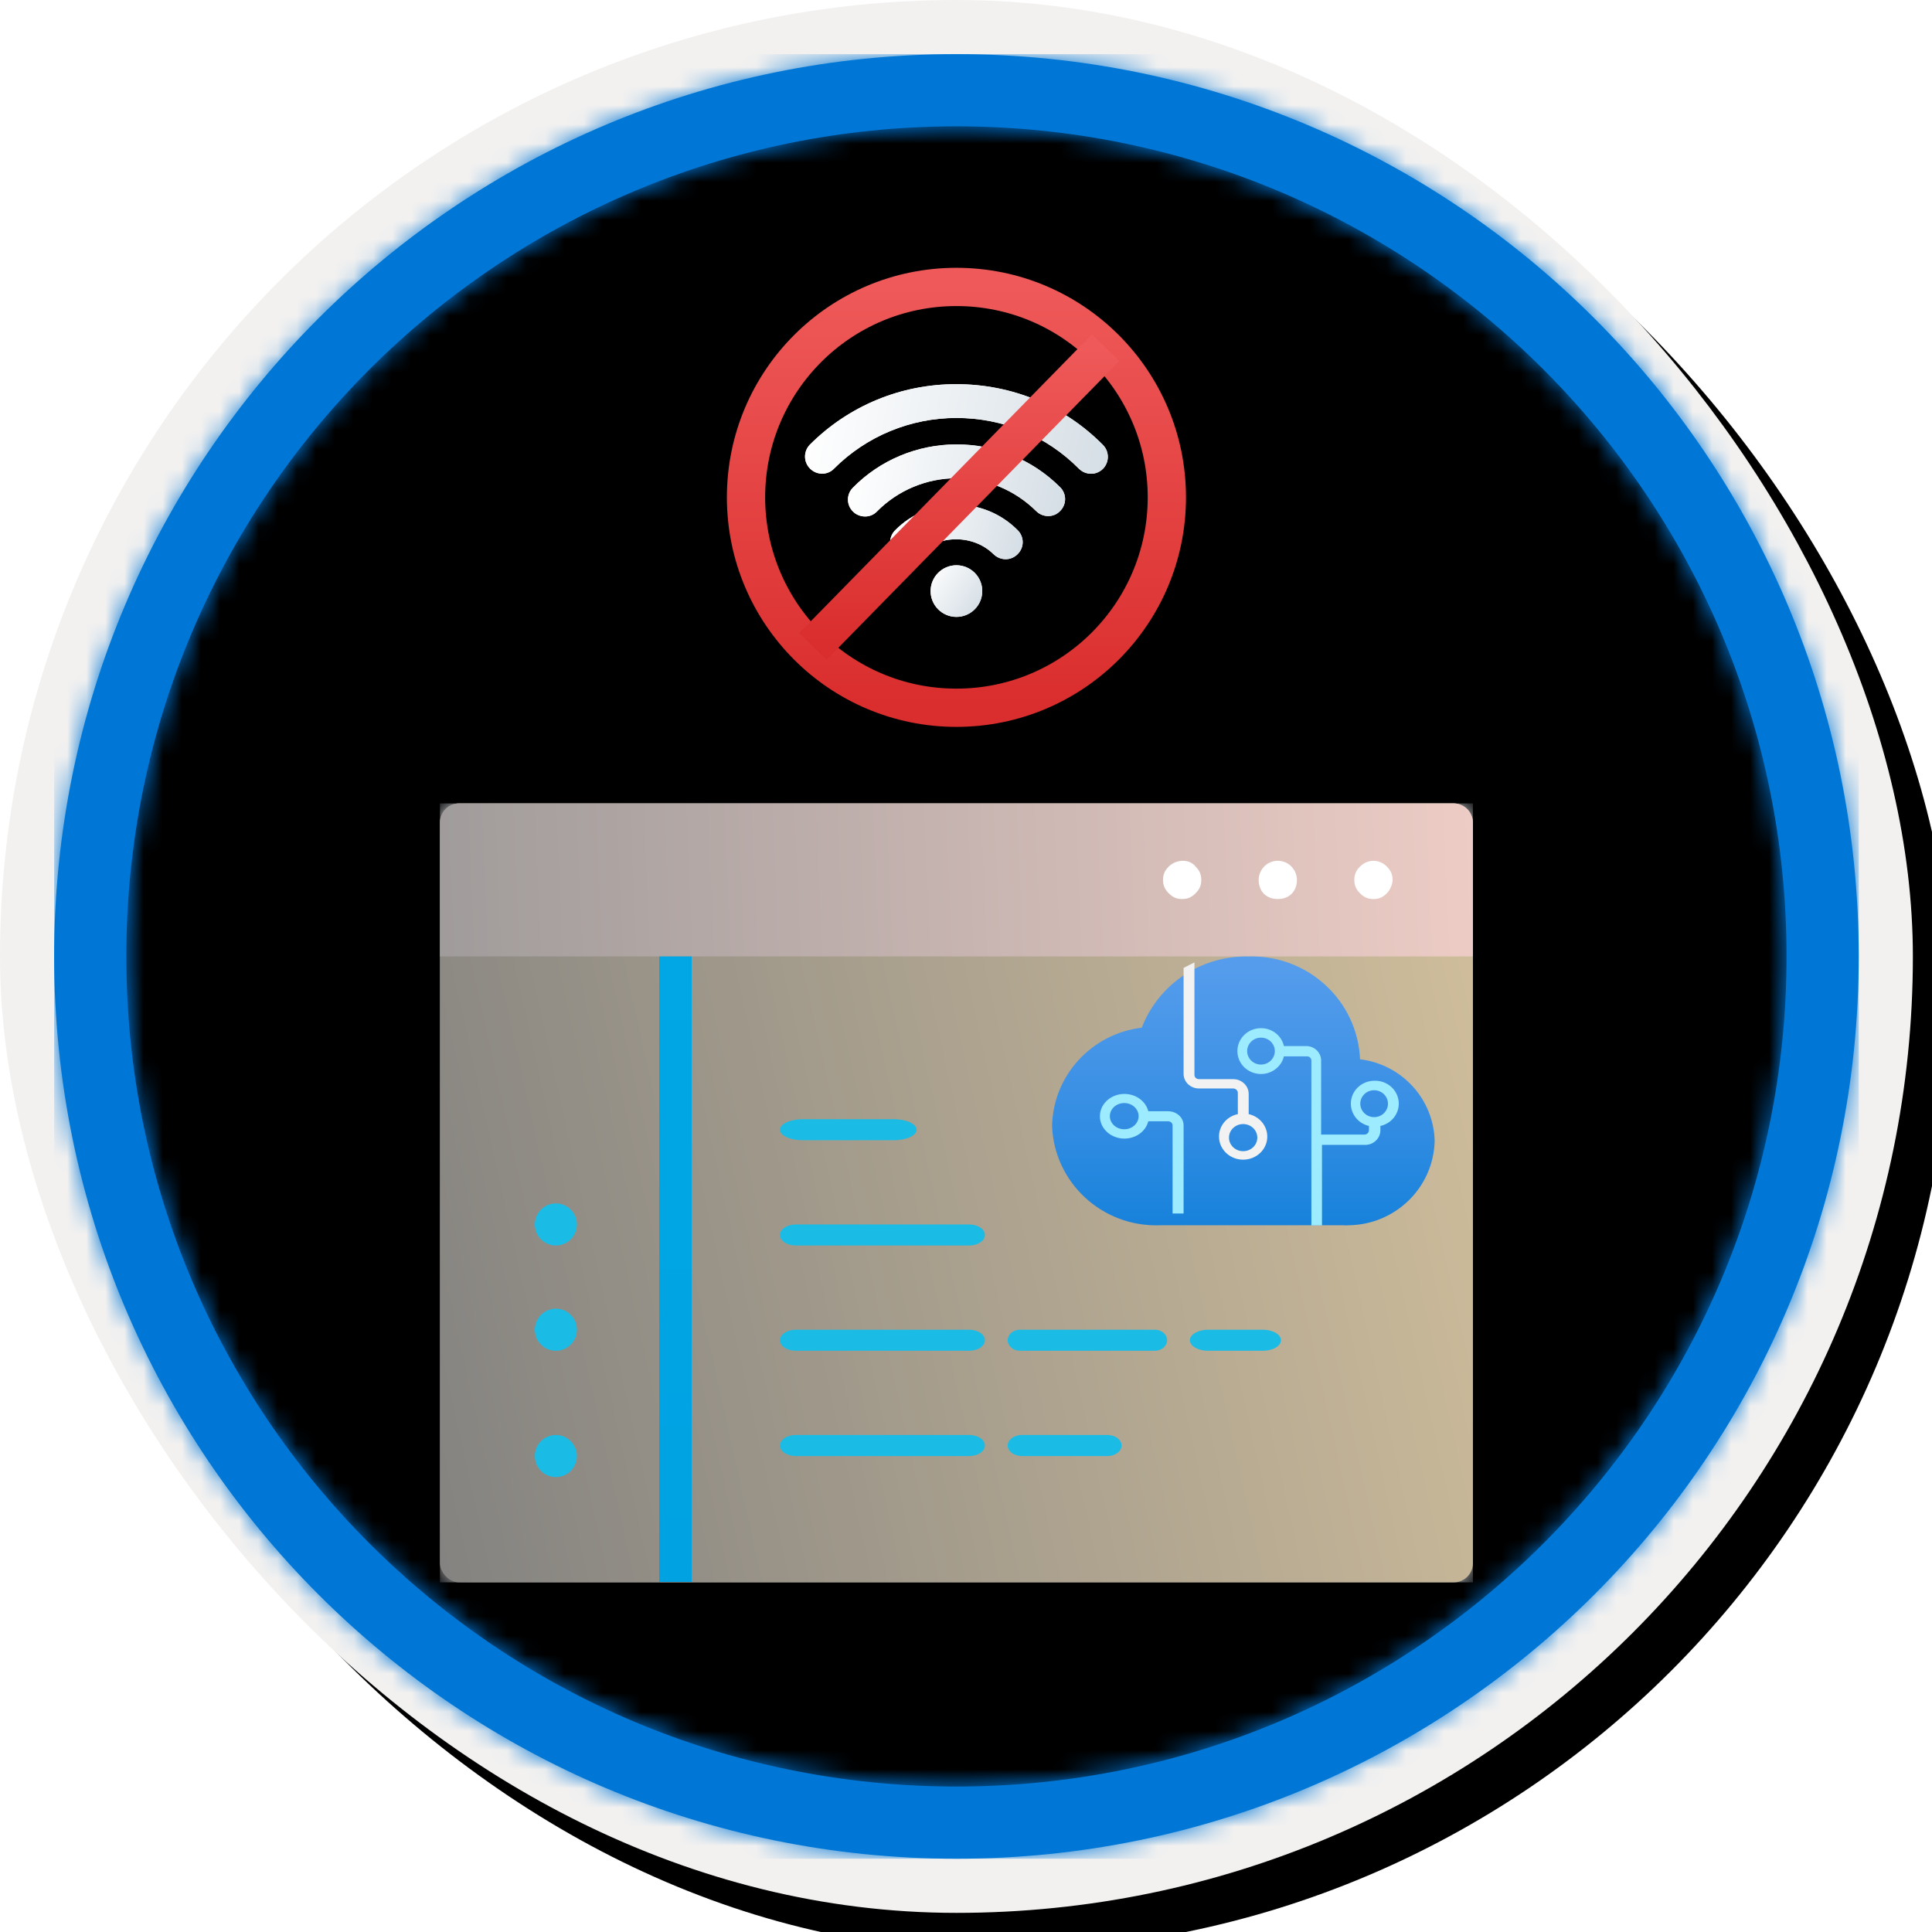 <?xml version="1.0" encoding="UTF-8"?>
<svg width="101px" height="101px" viewBox="0 0 101 101" version="1.1" xmlns="http://www.w3.org/2000/svg" xmlns:xlink="http://www.w3.org/1999/xlink">
    <!-- Generator: Sketch 63.1 (92452) - https://sketch.com -->
    <title>No learning path - Cloud Advocates Pilot Program/Create-an-offline-capable-app-using-a-custom-built-machine-learning-model</title>
    <desc>Created with Sketch.</desc>
    <defs>
        <rect id="path-1" x="0" y="0" width="94.34" height="94.34" rx="47.17"></rect>
        <linearGradient x1="77.83%" y1="11.2%" x2="-99.689%" y2="253.808%" id="linearGradient-3">
            <stop stop-color="#FFFFFF" offset="0%"></stop>
            <stop stop-color="#000000" stop-opacity="0.5" offset="100%"></stop>
        </linearGradient>
        <rect id="path-4" x="0" y="0" width="94.34" height="94.34"></rect>
        <rect id="path-5" x="0" y="0" width="100" height="100" rx="50"></rect>
        <filter x="-0.5%" y="-0.5%" width="102.0%" height="102.0%" filterUnits="objectBoundingBox" id="filter-6">
            <feOffset dx="1" dy="1" in="SourceAlpha" result="shadowOffsetOuter1"></feOffset>
            <feMorphology radius="4" operator="erode" in="SourceAlpha" result="shadowInner"></feMorphology>
            <feOffset dx="1" dy="1" in="shadowInner" result="shadowInner"></feOffset>
            <feComposite in="shadowOffsetOuter1" in2="shadowInner" operator="out" result="shadowOffsetOuter1"></feComposite>
            <feColorMatrix values="0 0 0 0 0   0 0 0 0 0   0 0 0 0 0  0 0 0 0.15 0" type="matrix" in="shadowOffsetOuter1"></feColorMatrix>
        </filter>
        <path d="M50,2.83 C76.051,2.83 97.17,23.949 97.17,50 C97.17,76.051 76.051,97.17 50,97.17 C23.949,97.17 2.83,76.051 2.83,50 C2.83,23.949 23.949,2.83 50,2.83 Z M50,6.604 C26.033,6.604 6.604,26.033 6.604,50 C6.604,73.967 26.033,93.396 50,93.396 C73.967,93.396 93.396,73.967 93.396,50 C93.396,26.033 73.967,6.604 50,6.604 Z" id="path-7"></path>
        <filter x="-22.2%" y="-29.3%" width="144.4%" height="158.5%" filterUnits="objectBoundingBox" id="filter-9">
            <feOffset dx="0" dy="2" in="SourceAlpha" result="shadowOffsetOuter1"></feOffset>
            <feGaussianBlur stdDeviation="2" in="shadowOffsetOuter1" result="shadowBlurOuter1"></feGaussianBlur>
            <feColorMatrix values="0 0 0 0 0   0 0 0 0 0   0 0 0 0 0  0 0 0 0.1 0" type="matrix" in="shadowBlurOuter1" result="shadowMatrixOuter1"></feColorMatrix>
            <feMerge>
                <feMergeNode in="shadowMatrixOuter1"></feMergeNode>
                <feMergeNode in="SourceGraphic"></feMergeNode>
            </feMerge>
        </filter>
        <rect id="path-10" x="0" y="0" width="54" height="40.721" rx="1"></rect>
        <linearGradient x1="-14.544%" y1="58.704%" x2="117.268%" y2="36.579%" id="linearGradient-12">
            <stop stop-color="#7F7F7F" offset="0%"></stop>
            <stop stop-color="#D8C49E" offset="100%"></stop>
        </linearGradient>
        <linearGradient x1="-14.544%" y1="50.336%" x2="117.268%" y2="49.482%" id="linearGradient-13">
            <stop stop-color="#959595" offset="0%"></stop>
            <stop stop-color="#FAD4CC" offset="100%"></stop>
        </linearGradient>
        <linearGradient x1="50%" y1="0%" x2="50%" y2="100%" id="linearGradient-14">
            <stop stop-color="#00A7E4" offset="0%"></stop>
            <stop stop-color="#00A2E2" offset="100%"></stop>
        </linearGradient>
        <linearGradient x1="50%" y1="129.304%" x2="50%" y2="-22.769%" id="linearGradient-15">
            <stop stop-color="#0078D4" offset="0%"></stop>
            <stop stop-color="#1380DA" offset="16%"></stop>
            <stop stop-color="#3C91E5" offset="53%"></stop>
            <stop stop-color="#559CEC" offset="82%"></stop>
            <stop stop-color="#5EA0EF" offset="100%"></stop>
        </linearGradient>
        <filter x="-59.1%" y="-59.1%" width="218.2%" height="218.2%" filterUnits="objectBoundingBox" id="filter-16">
            <feOffset dx="0" dy="2" in="SourceAlpha" result="shadowOffsetOuter1"></feOffset>
            <feGaussianBlur stdDeviation="2" in="shadowOffsetOuter1" result="shadowBlurOuter1"></feGaussianBlur>
            <feColorMatrix values="0 0 0 0 0   0 0 0 0 0   0 0 0 0 0  0 0 0 0.1 0" type="matrix" in="shadowBlurOuter1" result="shadowMatrixOuter1"></feColorMatrix>
            <feMerge>
                <feMergeNode in="shadowMatrixOuter1"></feMergeNode>
                <feMergeNode in="SourceGraphic"></feMergeNode>
            </feMerge>
        </filter>
        <linearGradient x1="116.041%" y1="52.659%" x2="0%" y2="45.622%" id="linearGradient-17">
            <stop stop-color="#D0DAE2" offset="0%"></stop>
            <stop stop-color="#FFFFFF" offset="100%"></stop>
        </linearGradient>
        <linearGradient x1="116.041%" y1="53.346%" x2="0%" y2="44.493%" id="linearGradient-18">
            <stop stop-color="#D0DAE2" offset="0%"></stop>
            <stop stop-color="#FFFFFF" offset="100%"></stop>
        </linearGradient>
        <linearGradient x1="116.041%" y1="55.146%" x2="0%" y2="41.528%" id="linearGradient-19">
            <stop stop-color="#D0DAE2" offset="0%"></stop>
            <stop stop-color="#FFFFFF" offset="100%"></stop>
        </linearGradient>
        <linearGradient x1="116.041%" y1="80.374%" x2="0%" y2="0%" id="linearGradient-20">
            <stop stop-color="#D0DAE2" offset="0%"></stop>
            <stop stop-color="#FFFFFF" offset="100%"></stop>
        </linearGradient>
        <linearGradient x1="50%" y1="0%" x2="50%" y2="100%" id="linearGradient-21">
            <stop stop-color="#EF5959" offset="0%"></stop>
            <stop stop-color="#DA2D2D" offset="100%"></stop>
        </linearGradient>
        <linearGradient x1="50%" y1="0%" x2="50%" y2="100%" id="linearGradient-22">
            <stop stop-color="#EF5959" offset="0%"></stop>
            <stop stop-color="#DA2D2D" offset="100%"></stop>
        </linearGradient>
    </defs>
    <g id="Badges" stroke="none" stroke-width="1" fill="none" fill-rule="evenodd">
        <g id="No-learning-path---Cloud-Advocates-Pilot-Program" transform="translate(-160, -890)">
            <g id="No-learning-path---Cloud-Advocates-Pilot-Program/Create-an-offline-capable-app-using-a-custom-built-machine-learning-model" transform="translate(160, 890)">
                <g id="Badge-Plates/Circle">
                    <g id="BG" transform="translate(2.83, 2.83)">
                        <mask id="mask-2" fill="white">
                            <use xlink:href="#path-1"></use>
                        </mask>
                        <g></g>
                        <g id="Colors/Microsoft-365/BG-Solid-Badge" mask="url(#mask-2)">
                            <g id="Rectangle">
                                <use fill="#0078D4" xlink:href="#path-4"></use>
                                <use fill-opacity="0.4" fill="url(#linearGradient-3)" xlink:href="#path-4"></use>
                            </g>
                        </g>
                    </g>
                    <g id="Border">
                        <g id="White-Border">
                            <use fill="black" fill-opacity="1" filter="url(#filter-6)" xlink:href="#path-5"></use>
                            <rect stroke="#F2F1F0" stroke-width="4" stroke-linejoin="square" x="2" y="2" width="96" height="96" rx="48"></rect>
                        </g>
                        <mask id="mask-8" fill="white">
                            <use xlink:href="#path-7"></use>
                        </mask>
                        <use id="Boarder" fill="#0078D4" fill-rule="nonzero" xlink:href="#path-7"></use>
                        <g id="Colors/Microsoft-365/Border" mask="url(#mask-8)" fill="#0076D7">
                            <g transform="translate(2.83, 2.83)" id="Microsoft-365/Border">
                                <rect x="0" y="0" width="94.34" height="94.34"></rect>
                            </g>
                        </g>
                    </g>
                </g>
                <g id="Monitor-Window-w/-Code" filter="url(#filter-9)" transform="translate(23, 40)">
                    <g id="Group-28">
                        <g id="Icon/Monitor-Window">
                            <g id="Color" transform="translate(-0, 0)">
                                <mask id="mask-11" fill="white">
                                    <use xlink:href="#path-10"></use>
                                </mask>
                                <g id="BG"></g>
                                <g id="Color-/-.Net" mask="url(#mask-11)" fill="#D5DADF">
                                    <rect id="Rectangle" x="0" y="0" width="54" height="40.721"></rect>
                                </g>
                            </g>
                            <g id="Shades" style="mix-blend-mode: overlay;" fill-rule="nonzero">
                                <rect id="BG" fill="url(#linearGradient-12)" x="-4.54747351e-13" y="0" width="54" height="40.721" rx="1"></rect>
                                <path d="M1,0 L53,0 C53.552,-1.01453063e-16 54,0.448 54,1 L54,8 L54,8 L-4.54747351e-13,8 L-4.54747351e-13,1 C-4.54814986e-13,0.448 0.448,1.01453063e-16 1,0 Z" id="Top" fill="url(#linearGradient-13)"></path>
                            </g>
                            <g id="Misc" transform="translate(37.8, 3)" fill="#FFFFFF" fill-rule="nonzero">
                                <path d="M11.7,0.3 C11.3,-0.1 10.7,-0.1 10.3,0.3 C10.1,0.5 10,0.7 10,1 C10,1.3 10.1,1.5 10.3,1.7 C10.5,1.9 10.7,2 11,2 C11.3,2 11.5,1.9 11.7,1.7 C11.9,1.5 12,1.2 12,1 C12,0.7 11.9,0.5 11.7,0.3 Z" id="Path"></path>
                                <path d="M6,0 C5.4,0 5,0.5 5,1 C5,1.6 5.4,2 6,2 C6.6,2 7,1.6 7,1 C7,0.5 6.6,0 6,0 Z" id="Path"></path>
                                <path d="M0.3,0.3 C0.1,0.5 0,0.7 0,1 C0,1.3 0.1,1.5 0.3,1.7 C0.5,1.9 0.7,2 1,2 C1.3,2 1.5,1.9 1.7,1.7 C1.9,1.5 2,1.3 2,1 C2,0.7 1.9,0.5 1.7,0.3 C1.4,-0.1 0.7,-0.1 0.3,0.3 Z" id="Path"></path>
                            </g>
                        </g>
                        <polygon id="Fill-1525" fill="url(#linearGradient-14)" points="11.463 40.7 13.158 40.7 13.158 8 11.463 8"></polygon>
                        <g id="Group-24" transform="translate(4.938, 20.911)" fill="#1ABCE5">
                            <path d="M2.221,1.101 C2.221,1.708 1.729,2.201 1.122,2.201 C0.515,2.201 0.023,1.708 0.023,1.101 C0.023,0.493 0.515,0 1.122,0 C1.729,0 2.221,0.493 2.221,1.101" id="Fill-1526"></path>
                            <path d="M2.221,6.603 C2.221,7.211 1.729,7.704 1.122,7.704 C0.515,7.704 0.023,7.211 0.023,6.603 C0.023,5.995 0.515,5.503 1.122,5.503 C1.729,5.503 2.221,5.995 2.221,6.603" id="Fill-1528"></path>
                            <path d="M2.221,13.207 C2.221,13.814 1.729,14.307 1.122,14.307 C0.515,14.307 0.023,13.814 0.023,13.207 C0.023,12.599 0.515,12.106 1.122,12.106 C1.729,12.106 2.221,12.599 2.221,13.207" id="Fill-1530"></path>
                        </g>
                        <path d="M27.665,34.118 L18.599,34.118 C18.143,34.118 17.775,33.872 17.775,33.568 C17.775,33.263 18.143,33.017 18.599,33.017 L27.665,33.017 C28.121,33.017 28.489,33.263 28.489,33.568 C28.489,33.872 28.121,34.118 27.665,34.118" id="Fill-1531" fill="#1ABCE5"></path>
                        <path d="M34.888,34.118 L30.424,34.118 C30.012,34.118 29.68,33.872 29.68,33.568 C29.68,33.263 30.012,33.017 30.424,33.017 L34.888,33.017 C35.3,33.017 35.632,33.263 35.632,33.568 C35.632,33.872 35.3,34.118 34.888,34.118" id="Fill-1532" fill="#1ABCE5"></path>
                        <path d="M27.665,28.615 L18.599,28.615 C18.143,28.615 17.775,28.369 17.775,28.065 C17.775,27.76 18.143,27.514 18.599,27.514 L27.665,27.514 C28.121,27.514 28.489,27.76 28.489,28.065 C28.489,28.369 28.121,28.615 27.665,28.615" id="Fill-1534" fill="#1ABCE5"></path>
                        <path d="M37.372,28.615 L30.321,28.615 C29.966,28.615 29.68,28.369 29.68,28.065 C29.68,27.76 29.966,27.514 30.321,27.514 L37.372,27.514 C37.727,27.514 38.014,27.76 38.014,28.065 C38.014,28.369 37.727,28.615 37.372,28.615" id="Fill-1535" fill="#1ABCE5"></path>
                        <path d="M43.014,28.615 L40.156,28.615 C39.63,28.615 39.204,28.369 39.204,28.065 C39.204,27.76 39.63,27.514 40.156,27.514 L43.014,27.514 C43.54,27.514 43.966,27.76 43.966,28.065 C43.966,28.369 43.54,28.615 43.014,28.615" id="Fill-1536" fill="#1ABCE5"></path>
                        <path d="M18.599,23.112 C18.143,23.112 17.775,22.866 17.775,22.562 C17.775,22.257 18.143,22.012 18.599,22.012 L27.665,22.012 C28.121,22.012 28.489,22.257 28.489,22.562 C28.489,22.866 28.121,23.112 27.665,23.112 L18.599,23.112 Z" id="Fill-1540" fill="#1ABCE5"></path>
                        <path d="M23.727,17.609 L18.965,17.609 C18.307,17.609 17.775,17.363 17.775,17.059 C17.775,16.755 18.307,16.509 18.965,16.509 L23.727,16.509 C24.386,16.509 24.918,16.755 24.918,17.059 C24.918,17.363 24.386,17.609 23.727,17.609" id="Fill-1542" fill="#1ABCE5"></path>
                    </g>
                </g>
                <g id="Machine-Learning" transform="translate(55, 50)" fill-rule="nonzero">
                    <g id="Icon-machinelearning-162-Cognitive-Services">
                        <path d="M20,9.649 C19.95,7.463 18.29,5.644 16.1,5.376 C15.968,2.305 13.368,-0.091 10.267,0.003 C7.8,-0.05 5.567,1.44 4.689,3.725 C2.052,4.042 0.053,6.235 0,8.867 C0.114,11.839 2.634,14.159 5.633,14.054 L6.122,14.054 L15.244,14.054 C15.326,14.065 15.408,14.065 15.489,14.054 C17.945,14.031 19.94,12.083 20,9.649 Z" id="Path" fill="url(#linearGradient-15)"></path>
                        <path d="M6.064,8.093 L5.03,8.093 C4.883,7.514 4.284,7.128 3.636,7.195 C2.989,7.262 2.5,7.761 2.5,8.355 C2.5,8.949 2.989,9.448 3.636,9.515 C4.284,9.582 4.883,9.196 5.03,8.618 L6.064,8.618 C6.194,8.618 6.299,8.713 6.299,8.832 L6.299,13.438 L6.875,13.438 L6.875,8.832 C6.875,8.424 6.512,8.093 6.064,8.093 L6.064,8.093 Z M3.772,9.035 C3.356,9.035 3.02,8.728 3.02,8.35 C3.02,7.971 3.356,7.664 3.772,7.664 C4.187,7.664 4.524,7.971 4.524,8.35 C4.524,8.728 4.187,9.035 3.772,9.035 L3.772,9.035 Z" id="Shape" fill="#9CEBFF"></path>
                        <path d="M10.278,8.298 L10.278,7.19 C10.278,6.762 9.915,6.415 9.468,6.415 L7.674,6.415 C7.546,6.415 7.442,6.316 7.442,6.194 L7.442,0.312 L7.176,0.445 L6.875,0.6 L6.875,6.138 C6.875,6.56 7.233,6.902 7.674,6.902 L9.468,6.902 C9.532,6.902 9.594,6.927 9.639,6.971 C9.685,7.014 9.711,7.073 9.711,7.135 L9.711,8.243 C9.134,8.363 8.724,8.852 8.727,9.417 C8.726,10.047 9.233,10.572 9.89,10.621 C10.548,10.67 11.133,10.227 11.235,9.604 C11.336,8.98 10.919,8.387 10.278,8.243 L10.278,8.298 Z M9.988,10.181 L9.988,10.181 C9.579,10.181 9.248,9.864 9.248,9.472 C9.248,9.081 9.579,8.763 9.988,8.763 C10.397,8.763 10.729,9.081 10.729,9.472 C10.729,9.66 10.651,9.84 10.512,9.973 C10.373,10.106 10.185,10.181 9.988,10.181 L9.988,10.181 Z" id="Shape" fill="#F2F2F2"></path>
                        <path d="M16.847,6.499 C16.223,6.501 15.699,6.956 15.627,7.558 C15.555,8.161 15.958,8.721 16.564,8.862 L16.564,9.082 C16.564,9.143 16.539,9.202 16.495,9.245 C16.45,9.289 16.39,9.313 16.327,9.313 L14.065,9.313 L14.065,5.443 C14.065,5.242 13.983,5.049 13.837,4.907 C13.69,4.764 13.492,4.685 13.285,4.685 L12.12,4.685 C11.997,4.137 11.498,3.748 10.921,3.75 C10.277,3.749 9.741,4.231 9.691,4.855 C9.641,5.48 10.094,6.036 10.73,6.132 C11.367,6.229 11.972,5.833 12.12,5.223 L13.33,5.223 C13.455,5.223 13.556,5.322 13.556,5.443 L13.556,14.062 L14.11,14.062 L14.11,9.852 L16.372,9.852 C16.809,9.852 17.164,9.507 17.164,9.082 L17.164,8.862 C17.724,8.739 18.123,8.256 18.125,7.697 L18.125,7.697 C18.125,7.371 17.989,7.06 17.748,6.834 C17.507,6.608 17.182,6.487 16.847,6.499 Z M10.921,5.652 L10.921,5.652 C10.522,5.652 10.198,5.337 10.198,4.948 C10.198,4.56 10.522,4.245 10.921,4.245 C11.321,4.245 11.645,4.56 11.645,4.948 C11.645,5.337 11.321,5.652 10.921,5.652 Z M16.847,8.401 L16.847,8.401 C16.553,8.405 16.286,8.236 16.17,7.974 C16.055,7.711 16.114,7.407 16.32,7.203 C16.526,7 16.838,6.938 17.11,7.046 C17.382,7.154 17.56,7.411 17.56,7.697 C17.56,8.081 17.242,8.395 16.847,8.401 L16.847,8.401 Z" id="Shape" fill="#9CEBFF"></path>
                    </g>
                </g>
                <g id="offline" filter="url(#filter-16)" transform="translate(39, 13)">
                    <g id="Group-8" transform="translate(3, 5)" fill-rule="nonzero">
                        <g id="Group-5" fill="#FFFFFF">
                            <path d="M15.65,3.25 C13.616,1.2 10.9,0.083 7.983,0.083 C5.083,0.083 2.366,1.217 0.333,3.25 C-0.004,3.601 0.003,4.158 0.35,4.5 C0.7,4.85 1.267,4.85 1.6,4.5 C3.297,2.802 5.599,1.849 8,1.85 C10.434,1.85 12.7,2.784 14.4,4.5 C14.568,4.668 14.795,4.764 15.033,4.767 C15.272,4.769 15.501,4.672 15.667,4.5 C16.004,4.149 15.997,3.592 15.65,3.25 L15.65,3.25 Z" id="Fill-1"></path>
                            <path d="M8,3.233 C5.967,3.233 4,4.049 2.583,5.5 C2.417,5.667 2.326,5.893 2.329,6.129 C2.332,6.364 2.43,6.588 2.6,6.75 C2.767,6.917 3,7 3.217,7 C3.456,7.005 3.686,6.908 3.85,6.733 C4.948,5.627 6.441,5.003 8,5 C9.583,5 11.05,5.617 12.167,6.717 C12.517,7.067 13.083,7.067 13.417,6.717 C13.585,6.552 13.68,6.327 13.68,6.092 C13.68,5.857 13.585,5.632 13.417,5.467 C11.981,4.031 10.031,3.227 8,3.233 Z" id="Fill-2"></path>
                            <path d="M8,6.383 C6.798,6.381 5.645,6.862 4.8,7.717 C4.632,7.882 4.537,8.107 4.537,8.342 C4.537,8.577 4.632,8.802 4.8,8.967 C5.15,9.317 5.717,9.317 6.05,8.967 C7.083,7.934 8.883,7.934 9.934,8.967 C10.102,9.135 10.329,9.231 10.567,9.234 C10.806,9.236 11.035,9.139 11.201,8.967 C11.369,8.802 11.464,8.577 11.464,8.342 C11.464,8.107 11.369,7.882 11.201,7.717 C10.355,6.862 9.202,6.382 8,6.384 L8,6.384 L8,6.383 Z" id="Fill-3"></path>
                            <path d="M9.35,10.9 C9.35,11.646 8.746,12.25 8,12.25 C7.254,12.25 6.65,11.646 6.65,10.9 C6.65,10.154 7.254,9.55 8,9.55 C8.746,9.55 9.35,10.154 9.35,10.9" id="Fill-4"></path>
                        </g>
                        <path d="M15.65,3.25 C13.616,1.2 10.9,0.083 7.983,0.083 C5.083,0.083 2.366,1.217 0.333,3.25 C-0.004,3.601 0.003,4.158 0.35,4.5 C0.7,4.85 1.267,4.85 1.6,4.5 C3.297,2.802 5.599,1.849 8,1.85 C10.434,1.85 12.7,2.784 14.4,4.5 C14.568,4.668 14.795,4.764 15.033,4.767 C15.272,4.769 15.501,4.672 15.667,4.5 C16.004,4.149 15.997,3.592 15.65,3.25 L15.65,3.25 Z" id="Fill-1" fill="url(#linearGradient-17)"></path>
                        <path d="M8,3.233 C5.967,3.233 4,4.049 2.583,5.5 C2.417,5.667 2.326,5.893 2.329,6.129 C2.332,6.364 2.43,6.588 2.6,6.75 C2.767,6.917 3,7 3.217,7 C3.456,7.005 3.686,6.908 3.85,6.733 C4.948,5.627 6.441,5.003 8,5 C9.583,5 11.05,5.617 12.167,6.717 C12.517,7.067 13.083,7.067 13.417,6.717 C13.585,6.552 13.68,6.327 13.68,6.092 C13.68,5.857 13.585,5.632 13.417,5.467 C11.981,4.031 10.031,3.227 8,3.233 Z" id="Fill-2" fill="url(#linearGradient-18)"></path>
                        <path d="M8,6.383 C6.798,6.381 5.645,6.862 4.8,7.717 C4.632,7.882 4.537,8.107 4.537,8.342 C4.537,8.577 4.632,8.802 4.8,8.967 C5.15,9.317 5.717,9.317 6.05,8.967 C7.083,7.934 8.883,7.934 9.934,8.967 C10.102,9.135 10.329,9.231 10.567,9.234 C10.806,9.236 11.035,9.139 11.201,8.967 C11.369,8.802 11.464,8.577 11.464,8.342 C11.464,8.107 11.369,7.882 11.201,7.717 C10.355,6.862 9.202,6.382 8,6.384 L8,6.384 L8,6.383 Z" id="Fill-3" fill="url(#linearGradient-19)"></path>
                        <path d="M9.35,10.9 C9.35,11.646 8.746,12.25 8,12.25 C7.254,12.25 6.65,11.646 6.65,10.9 C6.65,10.154 7.254,9.55 8,9.55 C8.746,9.55 9.35,10.154 9.35,10.9" id="Fill-4" fill="url(#linearGradient-20)"></path>
                    </g>
                    <g id="Group-6" stroke-width="2">
                        <circle id="Oval" stroke="url(#linearGradient-21)" cx="11" cy="11" r="11"></circle>
                        <line x1="3.494" y1="18.795" x2="18.799" y2="3.177" id="Path-290" stroke="url(#linearGradient-22)"></line>
                    </g>
                </g>
            </g>
        </g>
    </g>
</svg>